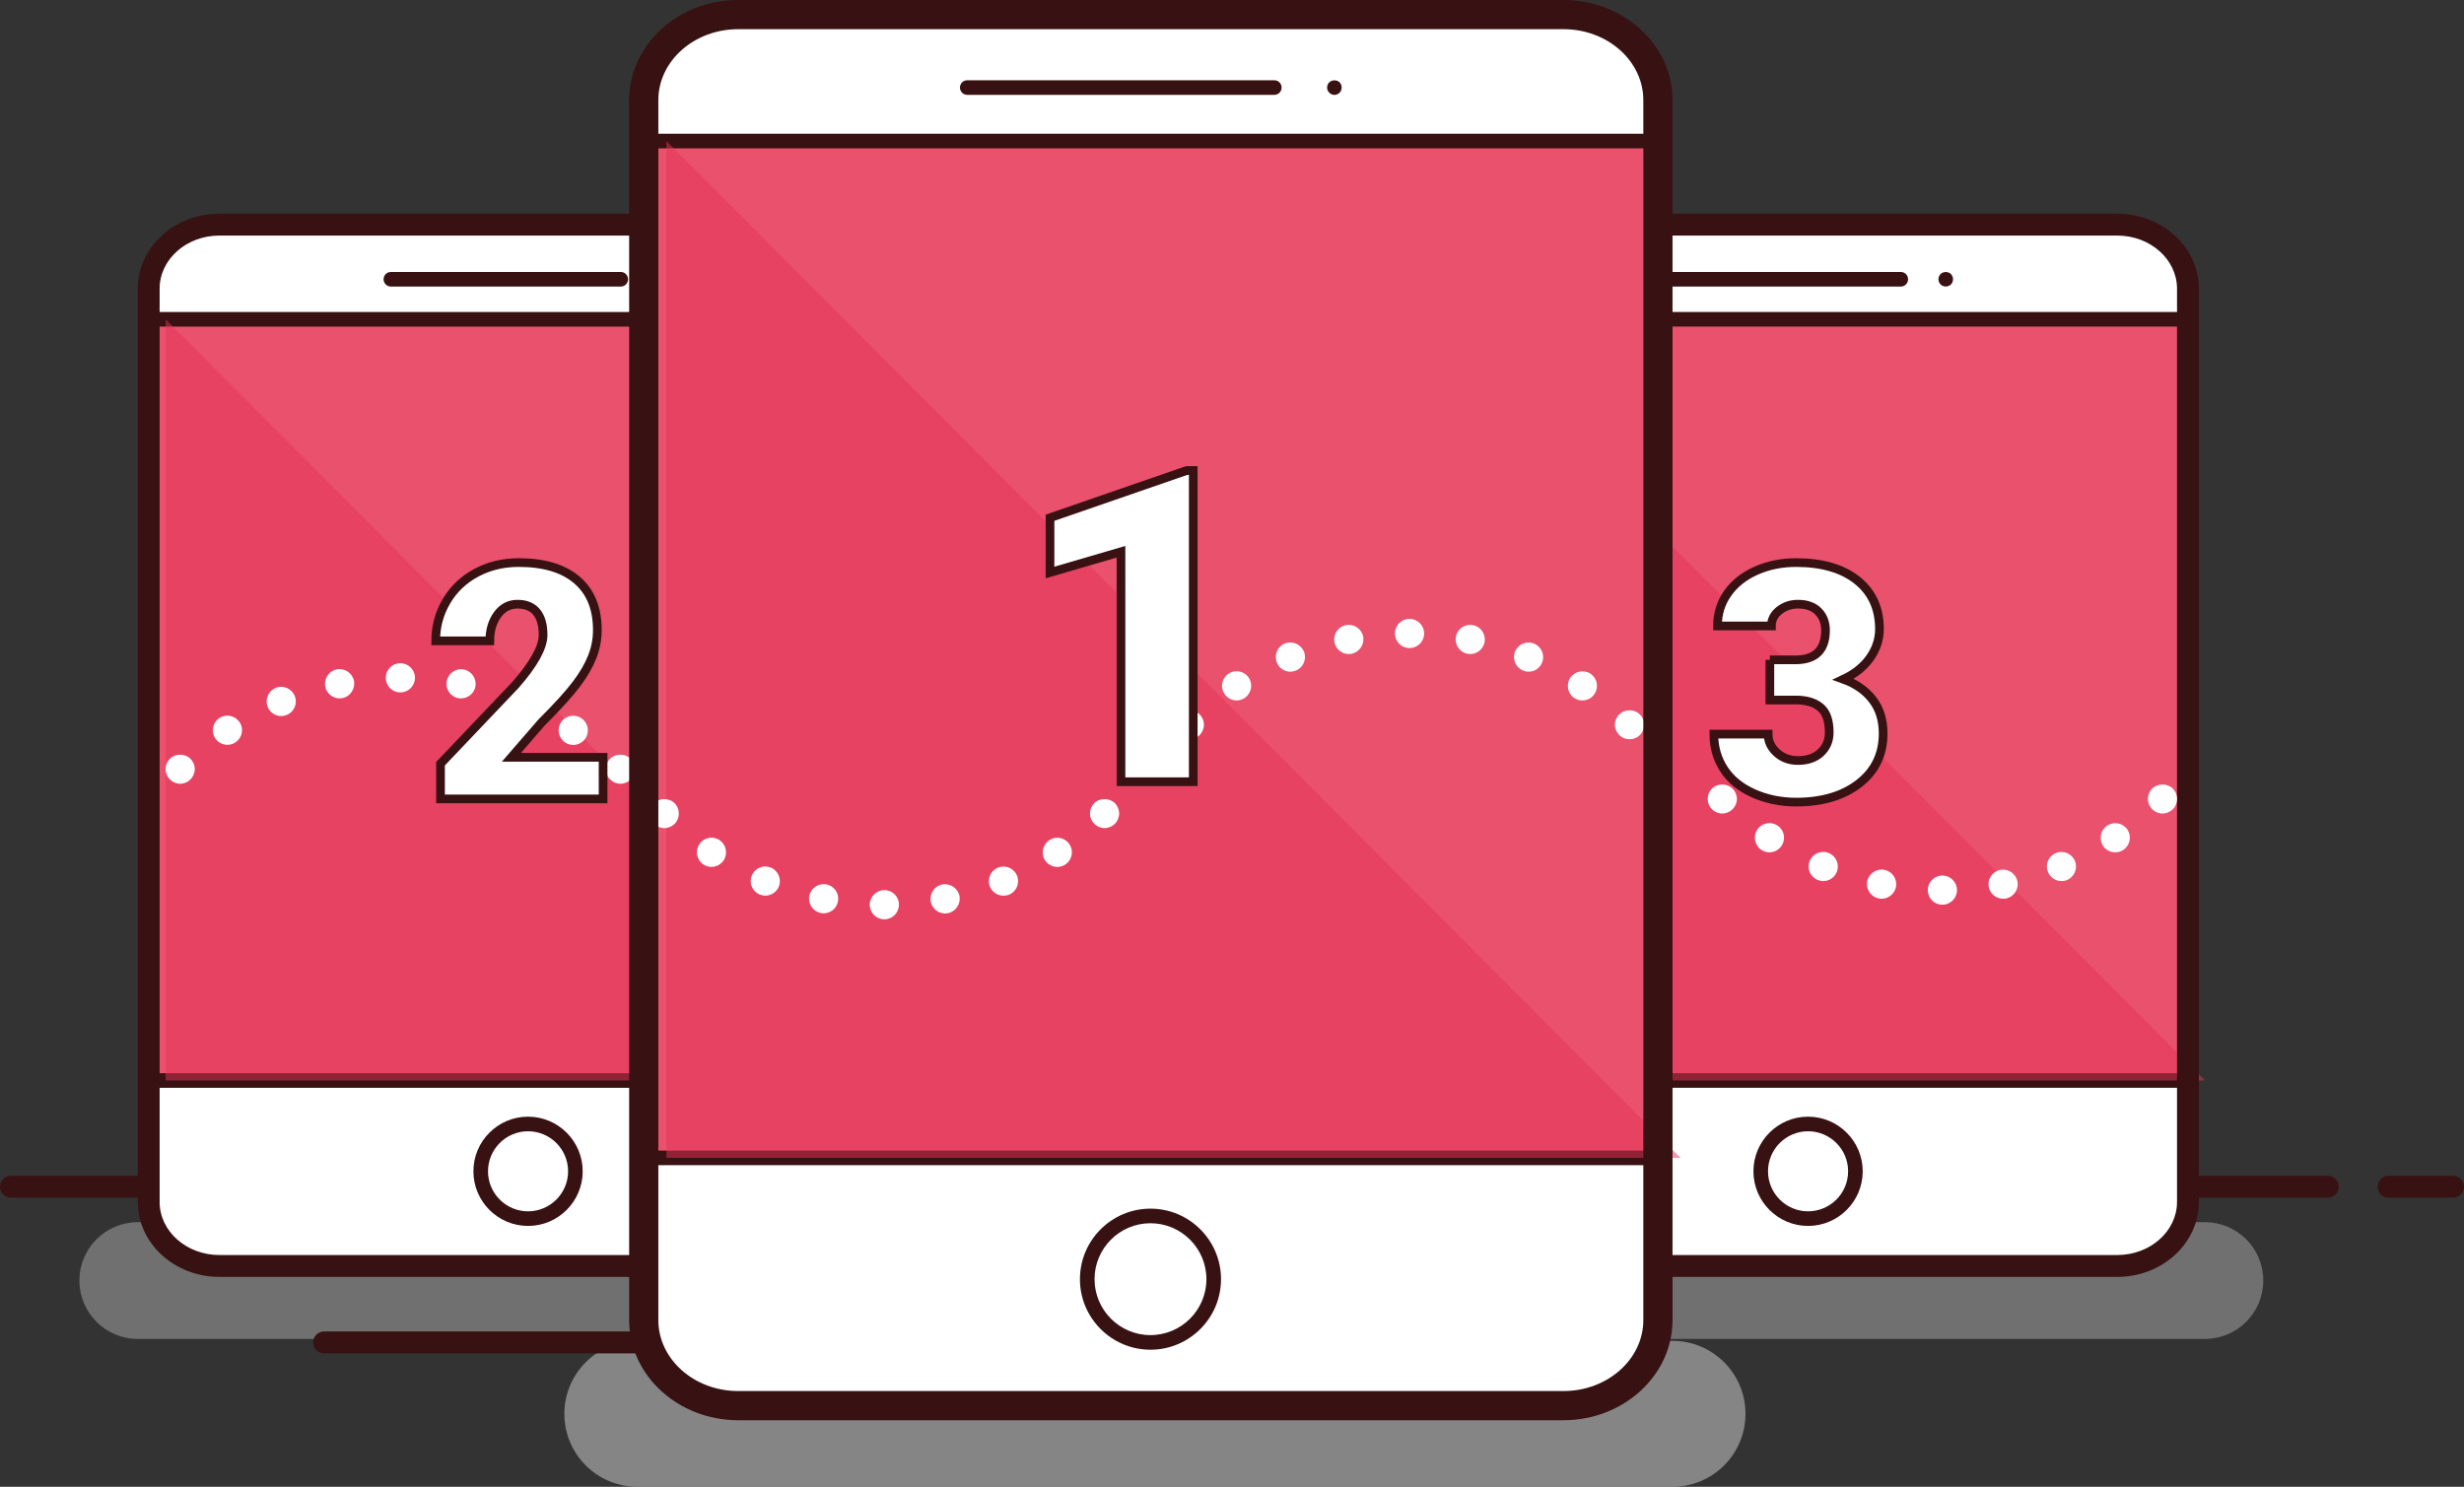 <?xml version="1.0" encoding="utf-8"?>
<!-- Generator: Adobe Illustrator 16.0.0, SVG Export Plug-In . SVG Version: 6.00 Build 0)  -->
<!DOCTYPE svg PUBLIC "-//W3C//DTD SVG 1.1//EN" "http://www.w3.org/Graphics/SVG/1.1/DTD/svg11.dtd">
<svg version="1.1" xmlns="http://www.w3.org/2000/svg" xmlns:xlink="http://www.w3.org/1999/xlink" x="0px" y="0px"
	 width="283.688px" height="171.208px" viewBox="0 0 283.688 171.208" enable-background="new 0 0 283.688 171.208"
	 xml:space="preserve">
<rect x="0" y="0" width="283.688" height="171.208" fill="#333333" stroke="none"/>
<g id="Cores" display="none">
</g>
<g id="Red_MouseOver">
</g>
<g id="Recurso_MouseOver">
</g>
<g id="Coleções_Estruturadas_Oberto">
</g>
<g id="Footer">
</g>
<g id="REQ_Conteudo">
</g>
<g id="REQ_Header">
</g>
<g id="CE_Conteudo">
</g>
<g id="CE_Header">
</g>
<g id="REA_Conteudo">
</g>
<g id="REA_Header">
</g>
<g id="Colaborativa">
</g>
<g id="banner">
</g>
<g id="banner_cópia" display="none">
</g>
<g id="Conheca">
	<g>
		<g opacity="0.3">
			<path fill="#FFFFFF" d="M132.61,154.183H15.863c-3.712,0-6.721-3.01-6.721-6.723c0-3.711,3.009-6.721,6.721-6.721H132.61
				c3.712,0,6.721,3.01,6.721,6.721C139.331,151.173,136.322,154.183,132.61,154.183z"/>
		</g>
		<g>
			<g>
				<path fill="#FFFFFF" d="M96.392,25.869H25.26c-4.495,0-8.139,3.301-8.139,7.371v105.168c0,4.072,3.644,7.373,8.139,7.373h71.132
					c4.496,0,8.14-3.301,8.14-7.373V33.24C104.532,29.169,100.888,25.869,96.392,25.869z"/>
			</g>
			<g>
				<rect x="17.121" y="36.769" fill="#E9516D" width="87.411" height="87.654"/>
				<path fill="#381112" d="M105.372,125.265H16.281V35.929h89.091V125.265z M17.961,123.583h85.73V37.609h-85.73V123.583z"/>
			</g>
			<g>
				<path fill="#381112" d="M60.796,141.171c-3.469,0-6.291-2.822-6.291-6.291s2.822-6.291,6.291-6.291s6.291,2.822,6.291,6.291
					S64.265,141.171,60.796,141.171z M60.796,130.269c-2.542,0-4.611,2.068-4.611,4.611c0,2.541,2.068,4.609,4.611,4.609
					s4.611-2.068,4.611-4.609C65.407,132.337,63.338,130.269,60.796,130.269z"/>
			</g>
			<g>
				<path fill="#381112" d="M71.47,32.998H45.003c-0.464,0-0.84-0.375-0.84-0.84s0.376-0.84,0.84-0.84H71.47
					c0.464,0,0.84,0.375,0.84,0.84S71.934,32.998,71.47,32.998z"/>
			</g>
			<g>
				<path fill="#381112" d="M76.645,33.007c-0.218,0-0.42-0.102-0.588-0.252c-0.151-0.168-0.252-0.387-0.252-0.605
					s0.101-0.42,0.236-0.588c0.335-0.318,0.89-0.318,1.209,0c0.151,0.15,0.235,0.369,0.235,0.588c0,0.236-0.084,0.453-0.235,0.605
					C77.082,32.906,76.863,33.007,76.645,33.007z"/>
			</g>
			<g>
				<path fill="#FFFFFF" d="M60.796,136.863L60.796,136.863c-1.091,0-1.983-0.893-1.983-1.982l0,0c0-1.09,0.892-1.982,1.983-1.982
					l0,0c1.09,0,1.983,0.893,1.983,1.982l0,0C62.779,135.97,61.886,136.863,60.796,136.863z"/>
			</g>
			<g opacity="0.5">
				<polygon fill="#E63358" points="106.484,124.423 19.073,124.423 19.073,36.769 				"/>
			</g>
			<g>
				<g>
					<path fill="#381112" d="M96.393,147.039H25.26c-5.181,0-9.397-3.871-9.397-8.629V33.24c0-4.758,4.216-8.629,9.397-8.629h71.132
						c5.181,0,9.397,3.871,9.397,8.629v105.17C105.79,143.167,101.574,147.039,96.393,147.039z M25.26,27.126
						c-3.794,0-6.881,2.742-6.881,6.113v105.17c0,3.371,3.087,6.113,6.881,6.113h71.132c3.794,0,6.881-2.742,6.881-6.113V33.24
						c0-3.371-3.086-6.113-6.881-6.113H25.26z"/>
				</g>
			</g>
			<g>
				<g>
					<g>
						<path fill="#FFFFFF" d="M71.436,90.253c-0.454,0-0.874-0.186-1.193-0.504c-0.319-0.303-0.487-0.74-0.487-1.176
							c0-0.455,0.168-0.893,0.487-1.193c0.604-0.623,1.748-0.639,2.369,0c0.319,0.318,0.504,0.738,0.504,1.193
							c0,0.436-0.185,0.855-0.487,1.176C72.293,90.068,71.874,90.253,71.436,90.253z"/>
					</g>
					<g>
						<path fill="#FFFFFF" d="M65.068,85.498L65.068,85.498L65.068,85.498c-0.773-0.521-0.975-1.563-0.47-2.336l0,0
							c0.521-0.771,1.562-0.975,2.335-0.453l0,0c0.773,0.504,0.975,1.545,0.471,2.32l0,0c-0.336,0.486-0.857,0.754-1.412,0.754l0,0
							C65.672,85.783,65.353,85.683,65.068,85.498z M24.792,85.029c-0.521-0.775-0.32-1.816,0.454-2.336l0,0
							c0.772-0.521,1.814-0.303,2.335,0.469l0,0c0.521,0.758,0.303,1.799-0.454,2.318l0,0c-0.302,0.203-0.621,0.287-0.941,0.287l0,0
							C25.649,85.767,25.112,85.515,24.792,85.029z M59.17,82.339c-0.874-0.354-1.277-1.344-0.924-2.201l0,0
							c0.353-0.857,1.344-1.26,2.201-0.908l0,0c0.857,0.354,1.26,1.344,0.907,2.201l0,0c-0.269,0.639-0.89,1.025-1.545,1.025l0,0
							C59.59,82.457,59.372,82.423,59.17,82.339z M30.825,81.416c-0.353-0.857,0.05-1.832,0.907-2.201l0,0
							c0.856-0.354,1.849,0.066,2.201,0.924l0,0c0.353,0.857-0.051,1.832-0.907,2.184l0,0c-0.218,0.084-0.438,0.135-0.638,0.135l0,0
							C31.715,82.457,31.094,82.07,30.825,81.416z M52.751,80.39c-0.907-0.168-1.495-1.059-1.31-1.967l0,0
							c0.168-0.906,1.058-1.512,1.965-1.326l0,0c0.908,0.184,1.496,1.074,1.328,1.982l0,0c-0.168,0.789-0.874,1.344-1.646,1.344l0,0
							C52.971,80.423,52.87,80.423,52.751,80.39z M37.445,79.062c-0.168-0.906,0.42-1.797,1.327-1.982l0,0
							c0.908-0.168,1.798,0.42,1.983,1.328l0,0c0.167,0.906-0.42,1.797-1.328,1.982l0,0c-0.118,0.018-0.219,0.033-0.319,0.033l0,0
							C38.318,80.423,37.613,79.869,37.445,79.062z M46.082,79.734c-0.925,0-1.664-0.756-1.664-1.68l0,0
							c0-0.924,0.739-1.68,1.68-1.68l0,0c0.925,0,1.68,0.756,1.68,1.68l0,0c0,0.924-0.755,1.68-1.68,1.68l0,0
							C46.098,79.734,46.098,79.734,46.082,79.734z"/>
					</g>
					<g>
						<path fill="#FFFFFF" d="M20.743,90.253c-0.438,0-0.874-0.186-1.193-0.504c-0.303-0.303-0.487-0.74-0.487-1.176
							c0-0.455,0.185-0.875,0.487-1.193c0.638-0.639,1.764-0.623,2.386,0c0.303,0.318,0.487,0.738,0.487,1.193
							c0,0.436-0.185,0.873-0.487,1.176C21.617,90.068,21.18,90.253,20.743,90.253z"/>
					</g>
				</g>
			</g>
			<g>
				<path fill="#FFFFFF" stroke="#381112" stroke-miterlimit="10" d="M69.437,91.998h-18.72v-4.053l8.623-9.066
					c2.125-2.42,3.188-4.342,3.188-5.768c0-1.152-0.252-2.033-0.755-2.633c-0.504-0.604-1.234-0.904-2.192-0.904
					c-0.946,0-1.714,0.402-2.303,1.207c-0.59,0.805-0.885,1.809-0.885,3.014h-6.228c0-1.646,0.411-3.168,1.235-4.561
					c0.823-1.395,1.965-2.484,3.427-3.27c1.461-0.787,3.095-1.182,4.901-1.182c2.898,0,5.131,0.67,6.697,2.01
					c1.566,1.338,2.349,3.26,2.349,5.766c0,1.057-0.196,2.086-0.589,3.086c-0.394,1.004-1.004,2.053-1.834,3.15
					c-0.829,1.102-2.165,2.572-4.007,4.414l-3.464,3.998h10.557V91.998z"/>
			</g>
		</g>
		<g>
			<path fill="#381112" d="M16.103,137.921H1.26c-0.696,0-1.26-0.564-1.26-1.26c0-0.697,0.564-1.262,1.26-1.262h14.842
				c0.696,0,1.26,0.564,1.26,1.262C17.363,137.357,16.798,137.921,16.103,137.921z"/>
		</g>
		<g opacity="0.3">
			<path fill="#FFFFFF" d="M253.857,154.183H139.827c-3.712,0-6.721-3.01-6.721-6.723c0-3.711,3.009-6.721,6.721-6.721h114.031
				c3.712,0,6.721,3.01,6.721,6.721C260.579,151.173,257.569,154.183,253.857,154.183z"/>
		</g>
		<g>
			<g>
				<path fill="#FFFFFF" d="M243.766,25.869h-71.132c-4.495,0-8.139,3.301-8.139,7.371v105.168c0,4.072,3.644,7.373,8.139,7.373
					h71.132c4.495,0,8.14-3.301,8.14-7.373V33.24C251.906,29.169,248.261,25.869,243.766,25.869z"/>
			</g>
			<g>
				<rect x="164.495" y="36.769" fill="#E9516D" width="87.411" height="87.654"/>
				<path fill="#381112" d="M252.745,125.265h-89.09V35.929h89.09V125.265z M165.335,123.583h85.729V37.609h-85.729V123.583z"/>
			</g>
			<g>
				<path fill="#381112" d="M208.169,141.171c-3.469,0-6.291-2.822-6.291-6.291s2.822-6.291,6.291-6.291s6.291,2.822,6.291,6.291
					S211.638,141.171,208.169,141.171z M208.169,130.269c-2.542,0-4.611,2.068-4.611,4.611c0,2.541,2.069,4.609,4.611,4.609
					c2.542,0,4.611-2.068,4.611-4.609C212.78,132.337,210.711,130.269,208.169,130.269z"/>
			</g>
			<g>
				<path fill="#381112" d="M218.843,32.998h-26.466c-0.464,0-0.84-0.375-0.84-0.84s0.375-0.84,0.84-0.84h26.466
					c0.464,0,0.84,0.375,0.84,0.84S219.308,32.998,218.843,32.998z"/>
			</g>
			<g>
				<path fill="#381112" d="M224.019,32.99c-0.218,0-0.437-0.084-0.587-0.234c-0.167-0.168-0.253-0.369-0.253-0.605
					c0-0.201,0.085-0.42,0.236-0.588c0.318-0.318,0.891-0.318,1.209,0c0.151,0.168,0.234,0.369,0.234,0.588
					s-0.083,0.438-0.234,0.605C224.457,32.906,224.238,32.99,224.019,32.99z"/>
			</g>
			<g>
				<path fill="#FFFFFF" d="M208.17,136.863L208.17,136.863c-1.091,0-1.983-0.893-1.983-1.982l0,0c0-1.09,0.892-1.982,1.983-1.982
					l0,0c1.09,0,1.983,0.893,1.983,1.982l0,0C210.153,135.97,209.26,136.863,208.17,136.863z"/>
			</g>
			<g opacity="0.5">
				<polygon fill="#E63358" points="253.858,124.423 166.447,124.423 166.447,36.769 				"/>
			</g>
			<g>
				<g>
					<path fill="#381112" d="M243.767,147.039h-71.132c-5.182,0-9.397-3.871-9.397-8.629V33.24c0-4.758,4.215-8.629,9.397-8.629
						h71.132c5.181,0,9.396,3.871,9.396,8.629v105.17C253.163,143.167,248.948,147.039,243.767,147.039z M172.634,27.126
						c-3.794,0-6.881,2.742-6.881,6.113v105.17c0,3.371,3.087,6.113,6.881,6.113h71.132c3.794,0,6.881-2.742,6.881-6.113V33.24
						c0-3.371-3.086-6.113-6.881-6.113H172.634z"/>
				</g>
			</g>
			<g>
				<path fill="#FFFFFF" stroke="#381112" stroke-miterlimit="10" d="M203.765,75.986h2.931c2.32,0,3.482-1.135,3.482-3.408
					c0-0.885-0.277-1.605-0.829-2.166c-0.553-0.559-1.334-0.838-2.342-0.838c-0.822,0-1.537,0.238-2.146,0.719
					c-0.607,0.479-0.912,1.074-0.912,1.789h-6.209c0-1.414,0.394-2.674,1.18-3.777c0.786-1.107,1.875-1.971,3.27-2.59
					c1.395-0.621,2.927-0.932,4.598-0.932c2.985,0,5.331,0.682,7.038,2.045c1.708,1.363,2.562,3.238,2.562,5.621
					c0,1.154-0.353,2.244-1.06,3.27c-0.706,1.025-1.734,1.859-3.086,2.498c1.426,0.516,2.543,1.297,3.354,2.348
					s1.216,2.35,1.216,3.896c0,2.396-0.92,4.313-2.763,5.75s-4.263,2.156-7.259,2.156c-1.757,0-3.388-0.334-4.893-1.004
					c-1.504-0.67-2.643-1.598-3.417-2.783c-0.773-1.186-1.16-2.533-1.16-4.045h6.247c0,0.824,0.332,1.535,0.995,2.139
					c0.663,0.602,1.48,0.902,2.449,0.902c1.095,0,1.966-0.305,2.618-0.912c0.651-0.607,0.976-1.385,0.976-2.33
					c0-1.354-0.338-2.311-1.014-2.875c-0.674-0.564-1.608-0.848-2.799-0.848h-3.022V75.986z"/>
			</g>
			<g>
				<g>
					<g>
						<path fill="#FFFFFF" d="M198.294,93.681c-0.453,0-0.891-0.186-1.193-0.504c-0.32-0.303-0.487-0.74-0.487-1.176
							c0-0.455,0.167-0.875,0.487-1.193c0.622-0.623,1.748-0.623,2.37,0c0.318,0.318,0.504,0.756,0.504,1.193
							c0,0.436-0.186,0.873-0.504,1.191C199.167,93.496,198.731,93.681,198.294,93.681z"/>
					</g>
					<g>
						<path fill="#FFFFFF" d="M221.953,102.501c0-0.924,0.756-1.68,1.68-1.68l0,0c0.924,0,1.68,0.756,1.68,1.68l0,0
							c0,0.924-0.756,1.682-1.68,1.682l0,0C222.691,104.183,221.953,103.425,221.953,102.501z M228.976,102.15
							c-0.184-0.908,0.404-1.799,1.328-1.982l0,0c0.907-0.17,1.782,0.42,1.966,1.326l0,0c0.185,0.908-0.42,1.799-1.328,1.982l0,0
							c-0.1,0.018-0.218,0.018-0.318,0.018l0,0C229.832,103.494,229.126,102.939,228.976,102.15z M216.306,103.46
							c-0.907-0.186-1.495-1.059-1.327-1.967l0,0c0.186-0.906,1.076-1.512,1.984-1.326l0,0c0.907,0.184,1.495,1.057,1.327,1.965l0,0
							c-0.169,0.807-0.875,1.361-1.647,1.361l0,0C216.525,103.494,216.425,103.476,216.306,103.46z M235.798,100.417
							c-0.371-0.855,0.049-1.83,0.907-2.184l0,0c0.856-0.352,1.831,0.051,2.184,0.908l0,0c0.353,0.855-0.051,1.83-0.907,2.201l0,0
							c-0.202,0.084-0.42,0.117-0.638,0.117l0,0C236.688,101.46,236.067,101.074,235.798,100.417z M209.267,101.326L209.267,101.326
							c-0.858-0.354-1.26-1.328-0.907-2.184l0,0c0.353-0.857,1.344-1.277,2.2-0.908l0,0c0.856,0.354,1.26,1.328,0.907,2.184l0,0
							c-0.269,0.656-0.891,1.043-1.562,1.043l0,0C209.704,101.46,209.485,101.41,209.267,101.326z M242.132,97.41
							c-0.503-0.771-0.302-1.814,0.471-2.334l0,0c0.773-0.521,1.814-0.303,2.335,0.453l0,0c0.503,0.773,0.304,1.814-0.469,2.336l0,0
							c-0.287,0.201-0.605,0.285-0.925,0.285l0,0C242.989,98.15,242.468,97.898,242.132,97.41z M202.781,97.865
							c-0.756-0.521-0.975-1.563-0.453-2.336l0,0c0.504-0.773,1.563-0.975,2.319-0.453l0,0c0,0,0,0,0.016,0l0,0
							c0.757,0.504,0.975,1.545,0.453,2.318l0,0c-0.318,0.488-0.856,0.756-1.393,0.756l0,0
							C203.403,98.15,203.066,98.05,202.781,97.865z"/>
					</g>
					<g>
						<path fill="#FFFFFF" d="M248.971,93.681c-0.437,0-0.875-0.186-1.177-0.488c-0.32-0.318-0.503-0.756-0.503-1.191
							c0-0.438,0.184-0.875,0.487-1.193c0.638-0.623,1.764-0.623,2.386,0c0.318,0.318,0.487,0.738,0.487,1.193
							c0,0.436-0.169,0.873-0.487,1.191C249.844,93.496,249.424,93.681,248.971,93.681z"/>
					</g>
				</g>
			</g>
		</g>
		<g>
			<path fill="#381112" d="M268.005,137.921h-14.842c-0.696,0-1.26-0.564-1.26-1.26c0-0.697,0.564-1.262,1.26-1.262h14.842
				c0.695,0,1.26,0.564,1.26,1.262C269.265,137.357,268.701,137.921,268.005,137.921z"/>
		</g>
		<g>
			<path fill="#381112" d="M282.428,137.921h-7.421c-0.696,0-1.26-0.564-1.26-1.26c0-0.697,0.564-1.262,1.26-1.262h7.421
				c0.696,0,1.26,0.564,1.26,1.262C283.688,137.357,283.124,137.921,282.428,137.921z"/>
		</g>
		<g opacity="0.4">
			<path fill="#FFFFFF" d="M192.563,171.209H73.378c-4.64,0-8.401-3.762-8.401-8.402c0-4.639,3.762-8.401,8.401-8.401h119.185
				c4.641,0,8.401,3.763,8.401,8.401C200.964,167.448,197.204,171.209,192.563,171.209z"/>
		</g>
		<g>
			<path fill="#FFFFFF" d="M180.009,1.681h-95.02c-6.005,0-10.873,4.408-10.873,9.848v140.486c0,5.44,4.868,9.851,10.873,9.851
				h95.02c6.005,0,10.873-4.41,10.873-9.851V11.529C190.882,6.089,186.014,1.681,180.009,1.681z"/>
		</g>
		<g>
			<rect x="74.117" y="16.242" fill="#E9516D" width="116.766" height="117.094"/>
			<path fill="#381112" d="M191.723,134.175H73.276V15.402h118.447V134.175z M74.957,132.496h115.086V17.083H74.957V132.496z"/>
		</g>
		<g>
			<path fill="#381112" d="M73.378,155.845H37.313c-0.696,0-1.26-0.564-1.26-1.262c0-0.695,0.564-1.26,1.26-1.26h36.065
				c0.696,0,1.26,0.564,1.26,1.26C74.638,155.281,74.074,155.845,73.378,155.845z"/>
		</g>
		<g>
			<path fill="#381112" d="M132.458,155.425c-4.478,0-8.121-3.645-8.121-8.123c0-4.477,3.643-8.121,8.121-8.121
				s8.122,3.645,8.122,8.121C140.58,151.781,136.936,155.425,132.458,155.425z M132.458,140.861c-3.551,0-6.44,2.891-6.44,6.441
				c0,3.553,2.889,6.441,6.44,6.441c3.552,0,6.441-2.889,6.441-6.441C138.899,143.751,136.01,140.861,132.458,140.861z"/>
		</g>
		<g>
			<path fill="#381112" d="M146.717,10.921h-35.355c-0.464,0-0.84-0.375-0.84-0.84c0-0.463,0.375-0.84,0.84-0.84h35.355
				c0.464,0,0.84,0.377,0.84,0.84C147.557,10.546,147.182,10.921,146.717,10.921z"/>
		</g>
		<g>
			<path fill="#381112" d="M153.633,10.929c-0.218,0-0.436-0.102-0.588-0.252c-0.167-0.168-0.252-0.387-0.252-0.588
				c0-0.219,0.084-0.438,0.235-0.59c0.336-0.336,0.89-0.318,1.209-0.016c0.152,0.168,0.235,0.387,0.235,0.605
				c0,0.201-0.083,0.42-0.235,0.588C154.071,10.828,153.852,10.929,153.633,10.929z"/>
		</g>
		<g>
			<path fill="#FFFFFF" d="M132.458,149.951L132.458,149.951c-1.457,0-2.648-1.191-2.648-2.648l0,0c0-1.457,1.192-2.648,2.648-2.648
				l0,0c1.457,0,2.649,1.191,2.649,2.648l0,0C135.107,148.759,133.916,149.951,132.458,149.951z"/>
		</g>
		<g opacity="0.5">
			<polygon fill="#E63358" points="193.49,133.335 76.725,133.335 76.725,16.242 			"/>
		</g>
		<g>
			<g>
				<g>
					<path fill="#FFFFFF" d="M76.477,95.361c-0.436,0-0.874-0.186-1.176-0.504c-0.319-0.303-0.504-0.74-0.504-1.176
						c0-0.453,0.185-0.873,0.504-1.193c0.622-0.621,1.731-0.621,2.369,0c0.319,0.32,0.487,0.756,0.487,1.193
						c0,0.436-0.168,0.873-0.487,1.193C77.351,95.175,76.93,95.361,76.477,95.361z"/>
				</g>
				<g>
					<path fill="#FFFFFF" d="M100.135,104.183c0.017-0.926,0.755-1.682,1.697-1.682l0,0l0,0l0,0c0.924,0,1.68,0.756,1.664,1.682l0,0
						c0,0.924-0.739,1.68-1.68,1.68l0,0C100.89,105.863,100.135,105.107,100.135,104.183z M107.159,103.83
						c-0.168-0.908,0.42-1.799,1.326-1.982l0,0c0.908-0.168,1.799,0.42,1.983,1.326l0,0c0.168,0.908-0.42,1.799-1.328,1.984l0,0
						c-0.117,0.016-0.218,0.033-0.319,0.033l0,0C108.031,105.191,107.326,104.636,107.159,103.83z M94.506,105.14L94.506,105.14
						c-0.908-0.186-1.496-1.059-1.328-1.982l0,0c0.185-0.908,1.076-1.496,1.983-1.311l0,0c0.908,0.184,1.496,1.059,1.311,1.965l0,0
						c-0.151,0.807-0.857,1.361-1.647,1.361l0,0C94.724,105.173,94.607,105.158,94.506,105.14z M113.979,102.117
						c-0.353-0.875,0.051-1.85,0.908-2.201l0,0c0.857-0.354,1.848,0.049,2.201,0.906l0,0c0.353,0.857-0.05,1.85-0.908,2.201l0,0
						c-0.218,0.084-0.437,0.117-0.638,0.117l0,0C114.871,103.14,114.249,102.753,113.979,102.117z M87.465,103.005
						c-0.857-0.352-1.26-1.326-0.907-2.184l0,0c0.353-0.857,1.328-1.277,2.184-0.906l0,0c0,0,0,0,0-0.018l0,0
						c0.857,0.369,1.277,1.344,0.925,2.201l0,0c-0.269,0.654-0.908,1.041-1.563,1.041l0,0
						C87.902,103.14,87.684,103.091,87.465,103.005z M120.332,99.091c-0.521-0.773-0.303-1.814,0.47-2.336l0,0
						c0.757-0.52,1.799-0.32,2.319,0.455l0,0c0.521,0.771,0.319,1.813-0.454,2.334l0,0c-0.286,0.201-0.622,0.285-0.941,0.285l0,0
						C121.188,99.83,120.65,99.562,120.332,99.091z M80.98,99.544c-0.772-0.521-0.975-1.563-0.454-2.334l0,0
						c0.504-0.775,1.546-0.975,2.318-0.471l0,0c0,0,0,0,0,0.016l0,0c0.773,0.504,0.975,1.547,0.47,2.318l0,0
						c-0.335,0.488-0.856,0.756-1.411,0.756l0,0C81.585,99.83,81.266,99.73,80.98,99.544z"/>
				</g>
				<g>
					<path fill="#FFFFFF" d="M127.169,95.361c-0.436,0-0.874-0.186-1.192-0.504c-0.303-0.303-0.488-0.74-0.488-1.176
						c0-0.453,0.185-0.873,0.488-1.193c0.622-0.621,1.747-0.621,2.386,0c0.303,0.32,0.487,0.74,0.487,1.193
						c0,0.436-0.185,0.873-0.487,1.193C128.043,95.175,127.607,95.361,127.169,95.361z"/>
				</g>
			</g>
			<g>
				<g>
					<path fill="#FFFFFF" d="M187.625,85.128c-0.454,0-0.891-0.168-1.192-0.488c-0.32-0.318-0.506-0.738-0.506-1.191
						c0-0.438,0.186-0.875,0.506-1.176c0.62-0.639,1.747-0.639,2.368,0c0.32,0.301,0.505,0.738,0.505,1.176
						c0,0.453-0.186,0.873-0.505,1.191C188.499,84.96,188.062,85.128,187.625,85.128z"/>
				</g>
				<g>
					<path fill="#FFFFFF" d="M181.257,80.375c0,0,0,0,0,0.016l0,0c-0.773-0.521-0.975-1.563-0.47-2.336l0,0
						c0.521-0.773,1.562-0.975,2.335-0.471l0,0c0.773,0.521,0.975,1.564,0.455,2.336l0,0c-0.32,0.488-0.857,0.74-1.395,0.74l0,0
						C181.862,80.66,181.542,80.574,181.257,80.375z M140.982,79.902c-0.521-0.754-0.319-1.797,0.454-2.318l0,0
						c0.772-0.52,1.814-0.318,2.335,0.455l0,0c0.521,0.771,0.302,1.814-0.47,2.336l0,0c-0.286,0.184-0.605,0.285-0.924,0.285l0,0
						C141.838,80.66,141.301,80.39,140.982,79.902z M175.359,77.214c-0.874-0.354-1.277-1.328-0.924-2.184l0,0
						c0.354-0.857,1.344-1.277,2.201-0.908l0,0c0.857,0.354,1.26,1.328,0.907,2.184l0,0c-0.269,0.656-0.89,1.043-1.562,1.043l0,0
						C175.779,77.349,175.561,77.314,175.359,77.214z M147.014,76.306c-0.353-0.855,0.051-1.848,0.907-2.199l0,0
						c0.856-0.354,1.831,0.066,2.201,0.906l0,0c0.353,0.857-0.051,1.848-0.907,2.201l0,0c0,0,0,0-0.017,0l0,0
						c-0.201,0.084-0.42,0.135-0.639,0.135l0,0C147.904,77.349,147.283,76.962,147.014,76.306z M153.633,73.955
						c-0.168-0.908,0.42-1.797,1.328-1.965l0,0c0.908-0.186,1.798,0.402,1.983,1.309l0,0c0.168,0.908-0.42,1.799-1.327,1.984l0,0
						c-0.118,0.016-0.218,0.033-0.336,0.033l0,0C154.507,75.316,153.802,74.761,153.633,73.955z M168.94,75.283
						c-0.907-0.186-1.495-1.076-1.31-1.984l0,0c0.168-0.906,1.058-1.494,1.965-1.309l0,0c0.908,0.168,1.496,1.057,1.328,1.965l0,0
						c-0.168,0.807-0.856,1.361-1.646,1.361l0,0C169.16,75.316,169.059,75.298,168.94,75.283z M160.606,72.947
						c0-0.924,0.74-1.682,1.664-1.682l0,0c0.941,0,1.697,0.758,1.697,1.682l0,0c0,0.924-0.755,1.68-1.68,1.68l0,0
						C161.346,74.626,160.606,73.871,160.606,72.947z"/>
				</g>
				<g>
					<path fill="#FFFFFF" d="M136.932,85.128c-0.437,0-0.874-0.168-1.193-0.488c-0.303-0.301-0.488-0.738-0.488-1.191
						c0-0.438,0.185-0.875,0.488-1.193c0.622-0.605,1.748-0.621,2.386,0.018c0.303,0.301,0.487,0.738,0.487,1.176
						c0,0.436-0.185,0.873-0.487,1.191C137.806,84.96,137.369,85.128,136.932,85.128z"/>
				</g>
			</g>
		</g>
		<g>
			<path fill="#FFFFFF" stroke="#381112" stroke-linecap="round" stroke-miterlimit="10" d="M137.381,90.019h-8.319V63.537
				l-8.171,2.387v-6.301l15.728-5.439h0.763V90.019z"/>
		</g>
		<g>
			<g>
				<path fill="#381112" d="M180.01,163.545H84.989c-6.921,0-12.553-5.172-12.553-11.528V11.529C72.436,5.171,78.068,0,84.989,0
					h95.021c6.921,0,12.553,5.172,12.553,11.529v140.488C192.563,158.374,186.931,163.545,180.01,163.545z M84.989,3.361
					c-5.068,0-9.192,3.664-9.192,8.168v140.488c0,4.502,4.124,8.167,9.192,8.167h95.021c5.069,0,9.192-3.665,9.192-8.167V11.529
					c0-4.504-4.123-8.168-9.192-8.168H84.989z"/>
			</g>
		</g>
	</g>
</g>
<g id="Img_Topo">
</g>
<g id="Camada_17">
</g>
<g id="Header">
</g>
<g id="Imagem_Todo_Topo">
</g>
<g id="Pesquisa">
</g>
<g id="Guides" display="none">
</g>
</svg>
